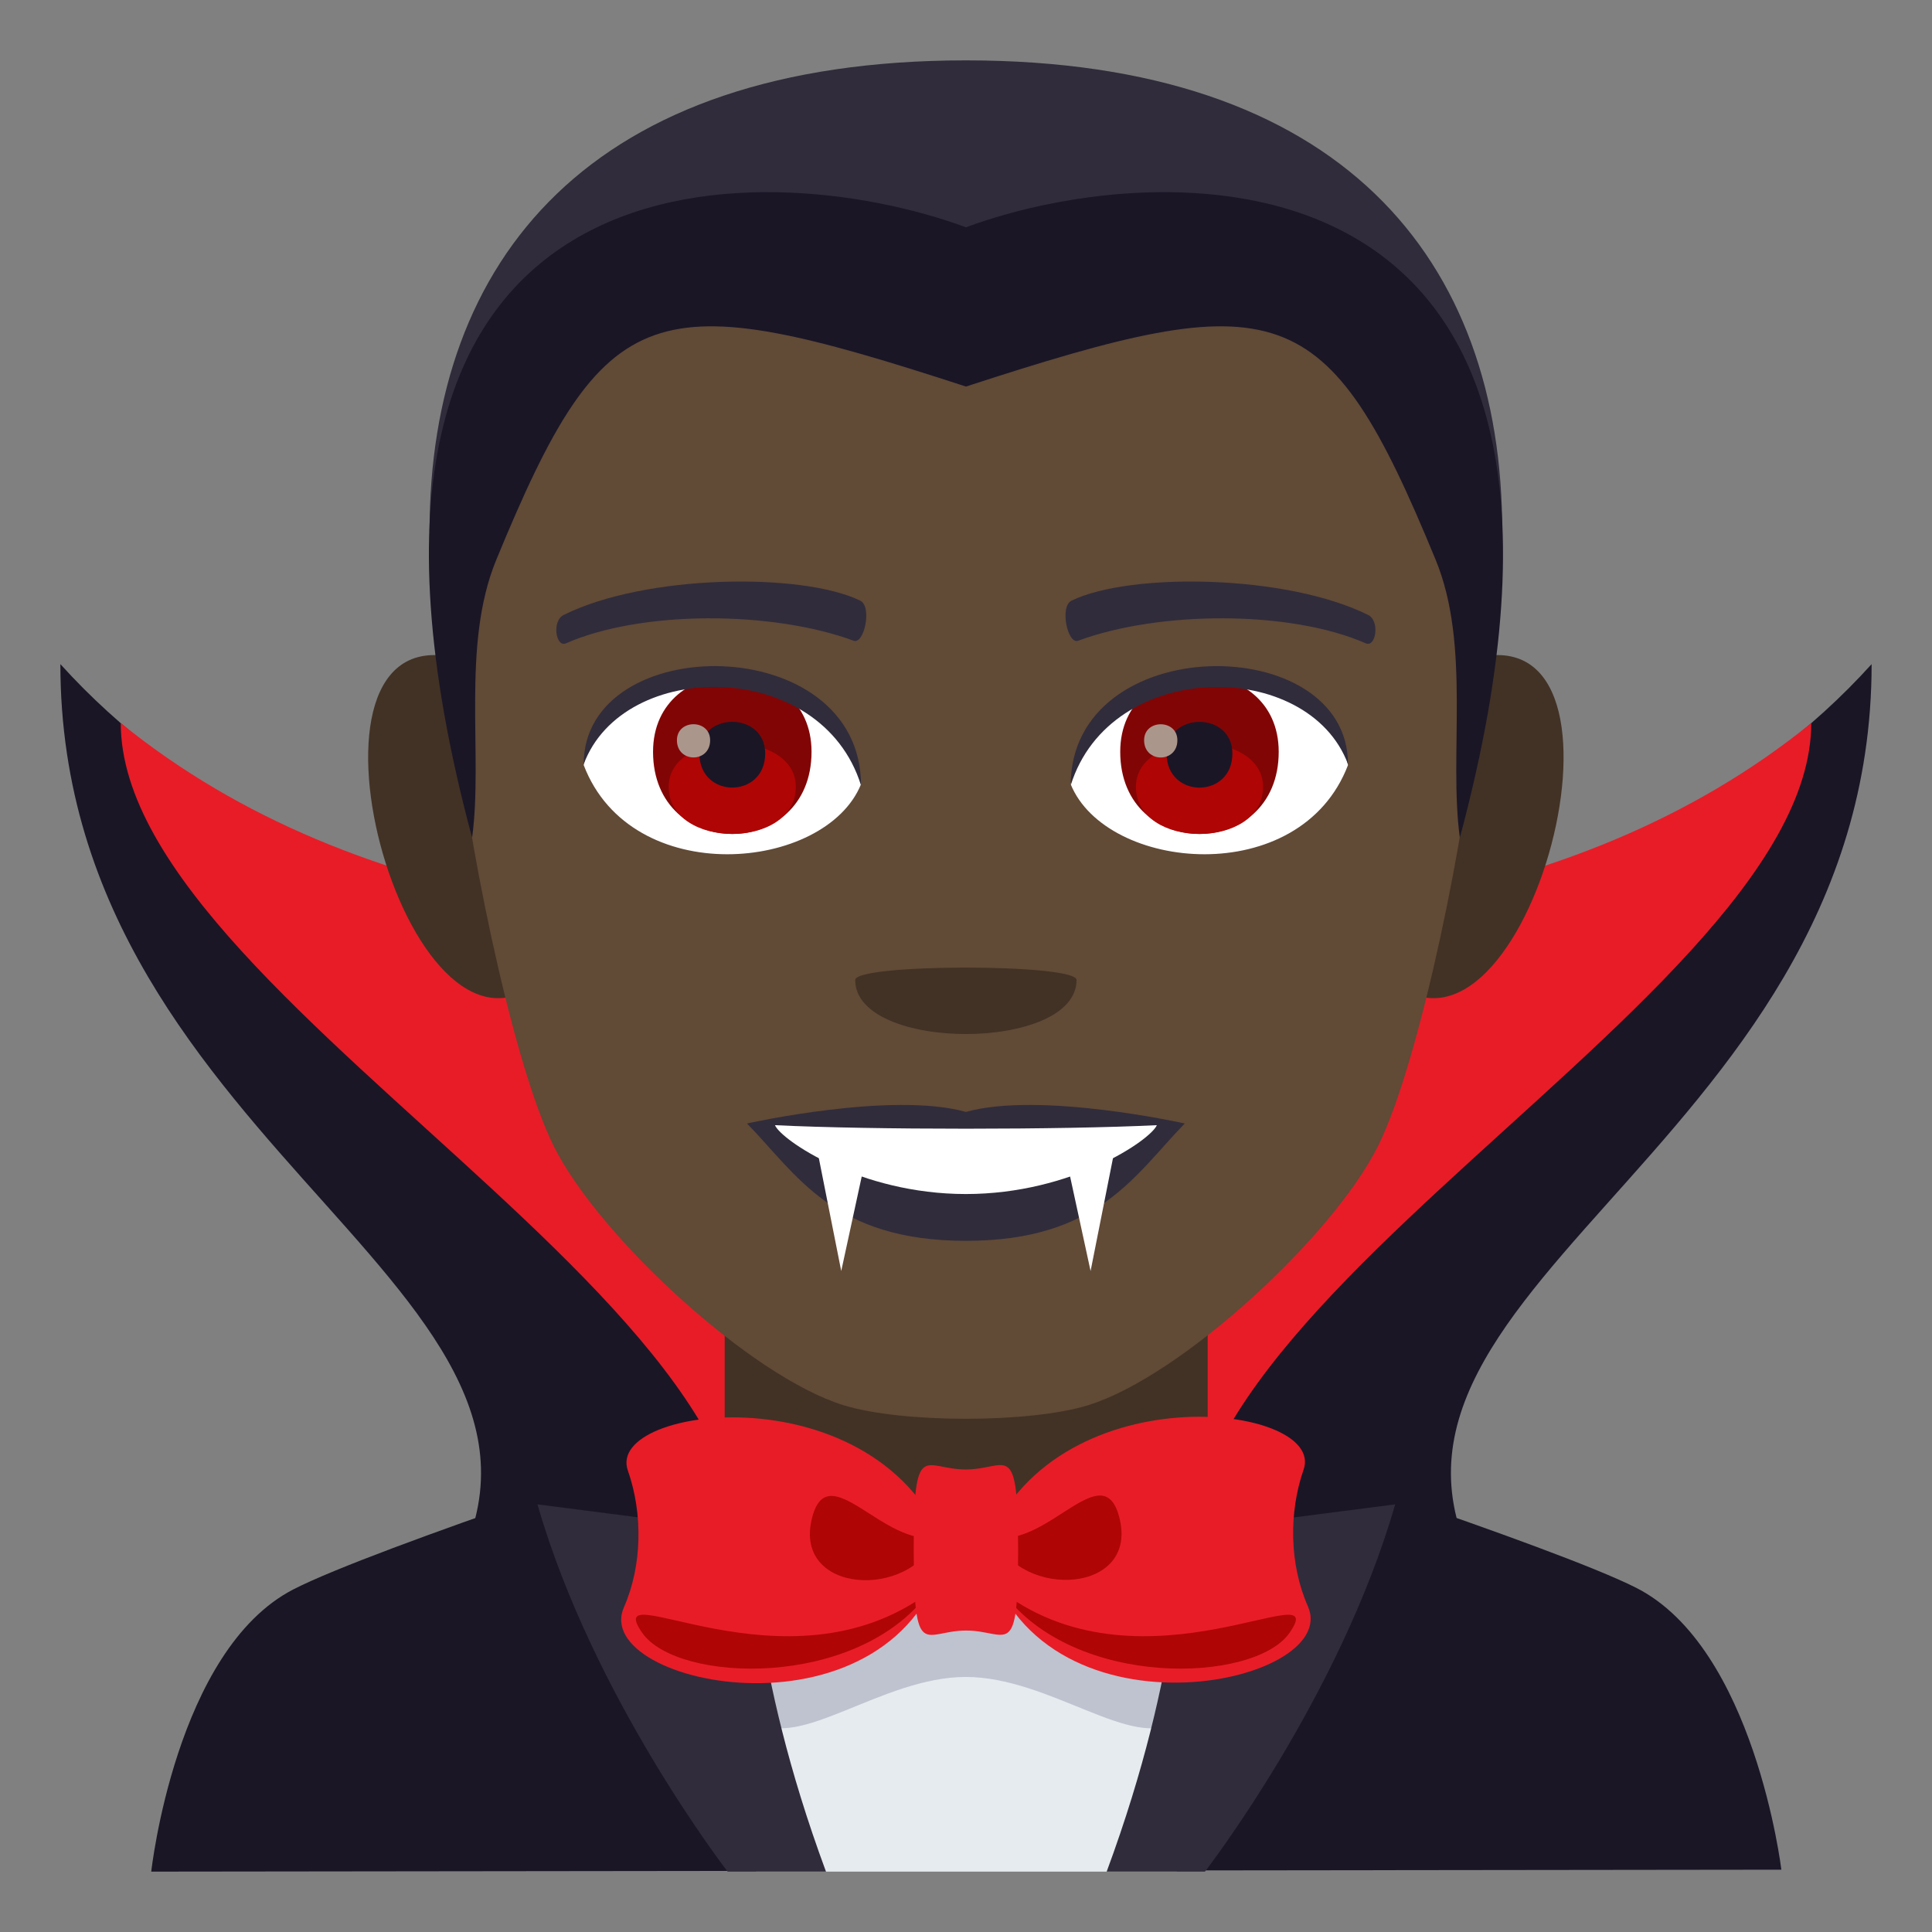 <?xml version="1.0" encoding="utf-8"?>
<!-- Generator: Adobe Illustrator 15.0.0, SVG Export Plug-In . SVG Version: 6.00 Build 0)  -->
<!DOCTYPE svg PUBLIC "-//W3C//DTD SVG 1.1//EN" "http://www.w3.org/Graphics/SVG/1.1/DTD/svg11.dtd">
<svg version="1.1" id="Layer_1" xmlns:x="http://ns.adobe.com/Extensibility/1.0/" xmlns:i="http://ns.adobe.com/AdobeIllustrator/10.0/" xmlns:graph="http://ns.adobe.com/Graphs/1.0/"
	 xmlns="http://www.w3.org/2000/svg" xmlns:xlink="http://www.w3.org/1999/xlink" xmlns:a="http://ns.adobe.com/AdobeSVGViewerExtensions/3.0/"
	 x="0px" y="0px" width="64px" height="64px" viewBox="0 0 64 64" enable-background="new 0 0 64 64" xml:space="preserve">
<rect x="0" y="0" width="64" height="64" fill="#808080" stroke="none"/>
<path fill="#1A1626" d="M62,22c-8.076,8.922-20.783,8.977-30,8.971C22.783,30.976,10.074,30.921,2,22
	c0,16.413,19.279,21.006,12.484,30.965c-2.146,3.146,37.176,3.146,35.029,0C42.723,43.006,62,38.412,62,22z"/>
<path fill="#E81C27" d="M32,30.97c-9.217,0.006-19.986-0.516-28-7.018c0,9.727,26.279,21.069,19.486,31.026
	c-2.146,3.148,19.174,3.148,17.027,0C33.721,45.021,60,33.68,60,23.953C51.984,30.455,41.217,30.976,32,30.97z"/>
<path fill="#E81C27" d="M31.896,16.537C32.004,16.537,32.004,16.537,31.896,16.537C32.004,16.537,32.004,16.537,31.896,16.537z"/>
<path fill="#1A1626" d="M54.205,52.6c-2.701-1.373-13.912-5.002-13.912-5.002l-16.695,0.02c0,0-11.193,3.648-13.881,5.033
	C5.818,54.66,5.01,62,5.01,62l54-0.064C59.01,61.936,58.125,54.592,54.205,52.6z"/>
<path fill="#423225" d="M40.006,48.781c0,4.096-16,4.096-16,0c0-2.635,0-9.08,0-9.08h16C40.006,39.701,40.006,47.211,40.006,48.781z
	"/>
<polygon fill="#E6EBEF" points="23.287,51.346 25.037,62 38.98,62 40.732,51.346 "/>
<path fill="#BEC3CF" d="M23.287,51.346c0,0,0.559,4.775,1.75,5.654c1.4,1.033,4.18-1.449,6.959-1.449
	c2.789,0.002,5.578,2.484,6.984,1.449c1.191-0.877,1.752-5.654,1.752-5.654H23.287z"/>
<path fill="#302C3B" d="M39.916,62c0,0,4.457-5.756,6.301-12.166l-7.123,0.918c0,0,0.104,4.385-2.434,11.248H39.916z"/>
<path fill="#302C3B" d="M24.104,62c0,0-4.457-5.756-6.299-12.166l7.121,0.918c0,0-0.104,4.385,2.436,11.248H24.104z"/>
<path fill="#E81C27" d="M31.359,51.33c-2.197-5.926-11.33-4.805-10.561-2.619c0.502,1.43,0.477,3.152-0.131,4.535
	C19.518,55.859,29.734,57.969,31.359,51.33z"/>
<path fill="#E81C27" d="M32.629,51.324c2.182-5.926,11.318-4.83,10.555-2.643c-0.498,1.43-0.469,3.152,0.143,4.533
	C44.48,55.826,34.27,57.965,32.629,51.324z"/>
<path fill="#B00505" d="M32.949,50.916c1.748,0.35,3.586-2.705,4.125-0.668C37.754,52.799,33.818,53.002,32.949,50.916z"/>
<path fill="#B00505" d="M30.76,52.76c-2.363,3.201-8.324,2.998-9.484,1.332C19.834,52.02,26.035,56.258,30.76,52.76z"/>
<path fill="#B00505" d="M33.234,52.76c2.363,3.201,8.324,2.998,9.482,1.332C44.16,52.02,37.959,56.258,33.234,52.76z"/>
<path fill="#B00505" d="M31.033,50.92c-1.748,0.354-3.594-2.695-4.127-0.658C26.232,52.814,30.168,53.01,31.033,50.92z"/>
<path fill="#E81C27" d="M32,54.014c-1.385,0-1.727,1.078-1.732-2.666c-0.004-3.746,0.34-2.666,1.727-2.67
	c1.385,0,1.727-1.082,1.732,2.666C33.73,55.086,33.387,54.012,32,54.014z"/>
<path fill="#302C3B" d="M32,2C19.547,2,14.229,8.589,14.229,17.609h35.535C49.764,8.589,44.443,2,32,2z"/>
<path fill="#423225" d="M14.896,21.748c-5.719-1.031-1.252,14.958,3.225,10.547C20.193,30.25,17.57,22.23,14.896,21.748z"/>
<path fill="#423225" d="M49.096,21.748c-2.674,0.482-5.299,8.502-3.223,10.547C50.35,36.705,54.811,20.716,49.096,21.748z"/>
<path fill="#614A36" d="M31.996,9.001c-11.824,0-17.521,2.945-16.807,15.381c0.143,2.504,1.693,10.667,3.158,13.594
	c1.498,2.994,6.512,7.613,9.584,8.57c1.939,0.604,6.188,0.604,8.127,0c3.072-0.957,8.086-5.576,9.586-8.57
	c1.465-2.928,3.016-11.09,3.158-13.594C49.518,11.947,43.82,9.001,31.996,9.001z"/>
<path fill="#423225" d="M35.662,32.463c0,2.387-7.332,2.387-7.332,0C28.33,31.916,35.662,31.916,35.662,32.463z"/>
<path fill="#1A1626" d="M31.998,7.529C25.291,5.053,9.377,4.453,15.639,27.75c0.373-2.75-0.371-6.357,0.799-9.201
	c3.629-8.824,5.186-9.125,15.561-5.744c10.377-3.381,11.934-3.08,15.561,5.744c1.17,2.844,0.426,6.451,0.799,9.201
	C54.619,4.453,38.705,5.053,31.998,7.529z"/>
<path fill="#FFFFFF" d="M44.654,25.345c-1.58,4.135-8.008,3.529-9.186,0.635C36.363,21.33,43.787,20.933,44.654,25.345z"/>
<path fill="#FFFFFF" d="M19.336,25.345c1.58,4.135,8.01,3.529,9.186,0.635C27.627,21.328,20.205,20.931,19.336,25.345z"/>
<path fill="#302C3B" d="M45.311,20.367c-2.705-1.342-7.879-1.408-9.807-0.473c-0.412,0.182-0.141,1.455,0.207,1.332
	c2.688-0.994,7.02-1.018,9.535,0.086C45.58,21.455,45.721,20.554,45.311,20.367z"/>
<path fill="#302C3B" d="M18.682,20.367c2.703-1.342,7.877-1.408,9.807-0.473c0.412,0.182,0.141,1.455-0.207,1.332
	c-2.691-0.994-7.02-1.018-9.537,0.086C18.41,21.455,18.271,20.554,18.682,20.367z"/>
<path fill="#820505" d="M37.109,24.904c0,3.629,5.25,3.629,5.25,0C42.359,21.535,37.109,21.535,37.109,24.904z"/>
<path fill="#B00505" d="M37.629,26.066c0,2.08,4.211,2.08,4.211,0C41.84,24.134,37.629,24.134,37.629,26.066z"/>
<path fill="#1A1626" d="M38.645,24.96c0,1.508,2.18,1.508,2.18,0C40.824,23.564,38.645,23.564,38.645,24.96z"/>
<path fill="#AB968C" d="M37.9,24.521c0,0.762,1.102,0.762,1.102,0C39.002,23.816,37.9,23.816,37.9,24.521z"/>
<path fill="#820505" d="M21.633,24.904c0,3.629,5.25,3.629,5.25,0C26.883,21.535,21.633,21.535,21.633,24.904z"/>
<path fill="#B00505" d="M22.152,26.064c0,2.082,4.211,2.082,4.211,0C26.363,24.132,22.152,24.132,22.152,26.064z"/>
<path fill="#1A1626" d="M23.168,24.96c0,1.506,2.18,1.506,2.18,0C25.348,23.562,23.168,23.562,23.168,24.96z"/>
<path fill="#AB968C" d="M22.424,24.521c0,0.76,1.1,0.76,1.1,0C23.523,23.814,22.424,23.814,22.424,24.521z"/>
<path fill="#302C3B" d="M44.654,25.314c0-4.441-9.186-4.441-9.186,0.703C36.781,21.796,43.342,21.796,44.654,25.314z"/>
<path fill="#302C3B" d="M19.336,25.314c0-4.441,9.186-4.441,9.186,0.701C27.211,21.794,20.648,21.794,19.336,25.314z"/>
<path fill="#302C3B" d="M31.998,36.834c-2.467-0.688-7.252,0.383-7.252,0.383c1.65,1.691,2.859,3.887,7.252,3.887
	c4.391,0,5.6-2.195,7.248-3.887C39.246,37.217,34.463,36.146,31.998,36.834z"/>
<path fill="#FFFFFF" d="M25.672,37.273c0.197,0.482,2.807,2.281,6.324,2.281c3.52,0,6.129-1.799,6.326-2.281
	C35.17,37.428,28.848,37.43,25.672,37.273z"/>
<polygon fill="#FFFFFF" points="26.928,37.371 27.867,42.104 28.867,37.492 "/>
<polygon fill="#FFFFFF" points="37.066,37.371 36.127,42.104 35.127,37.492 "/>
</svg>
